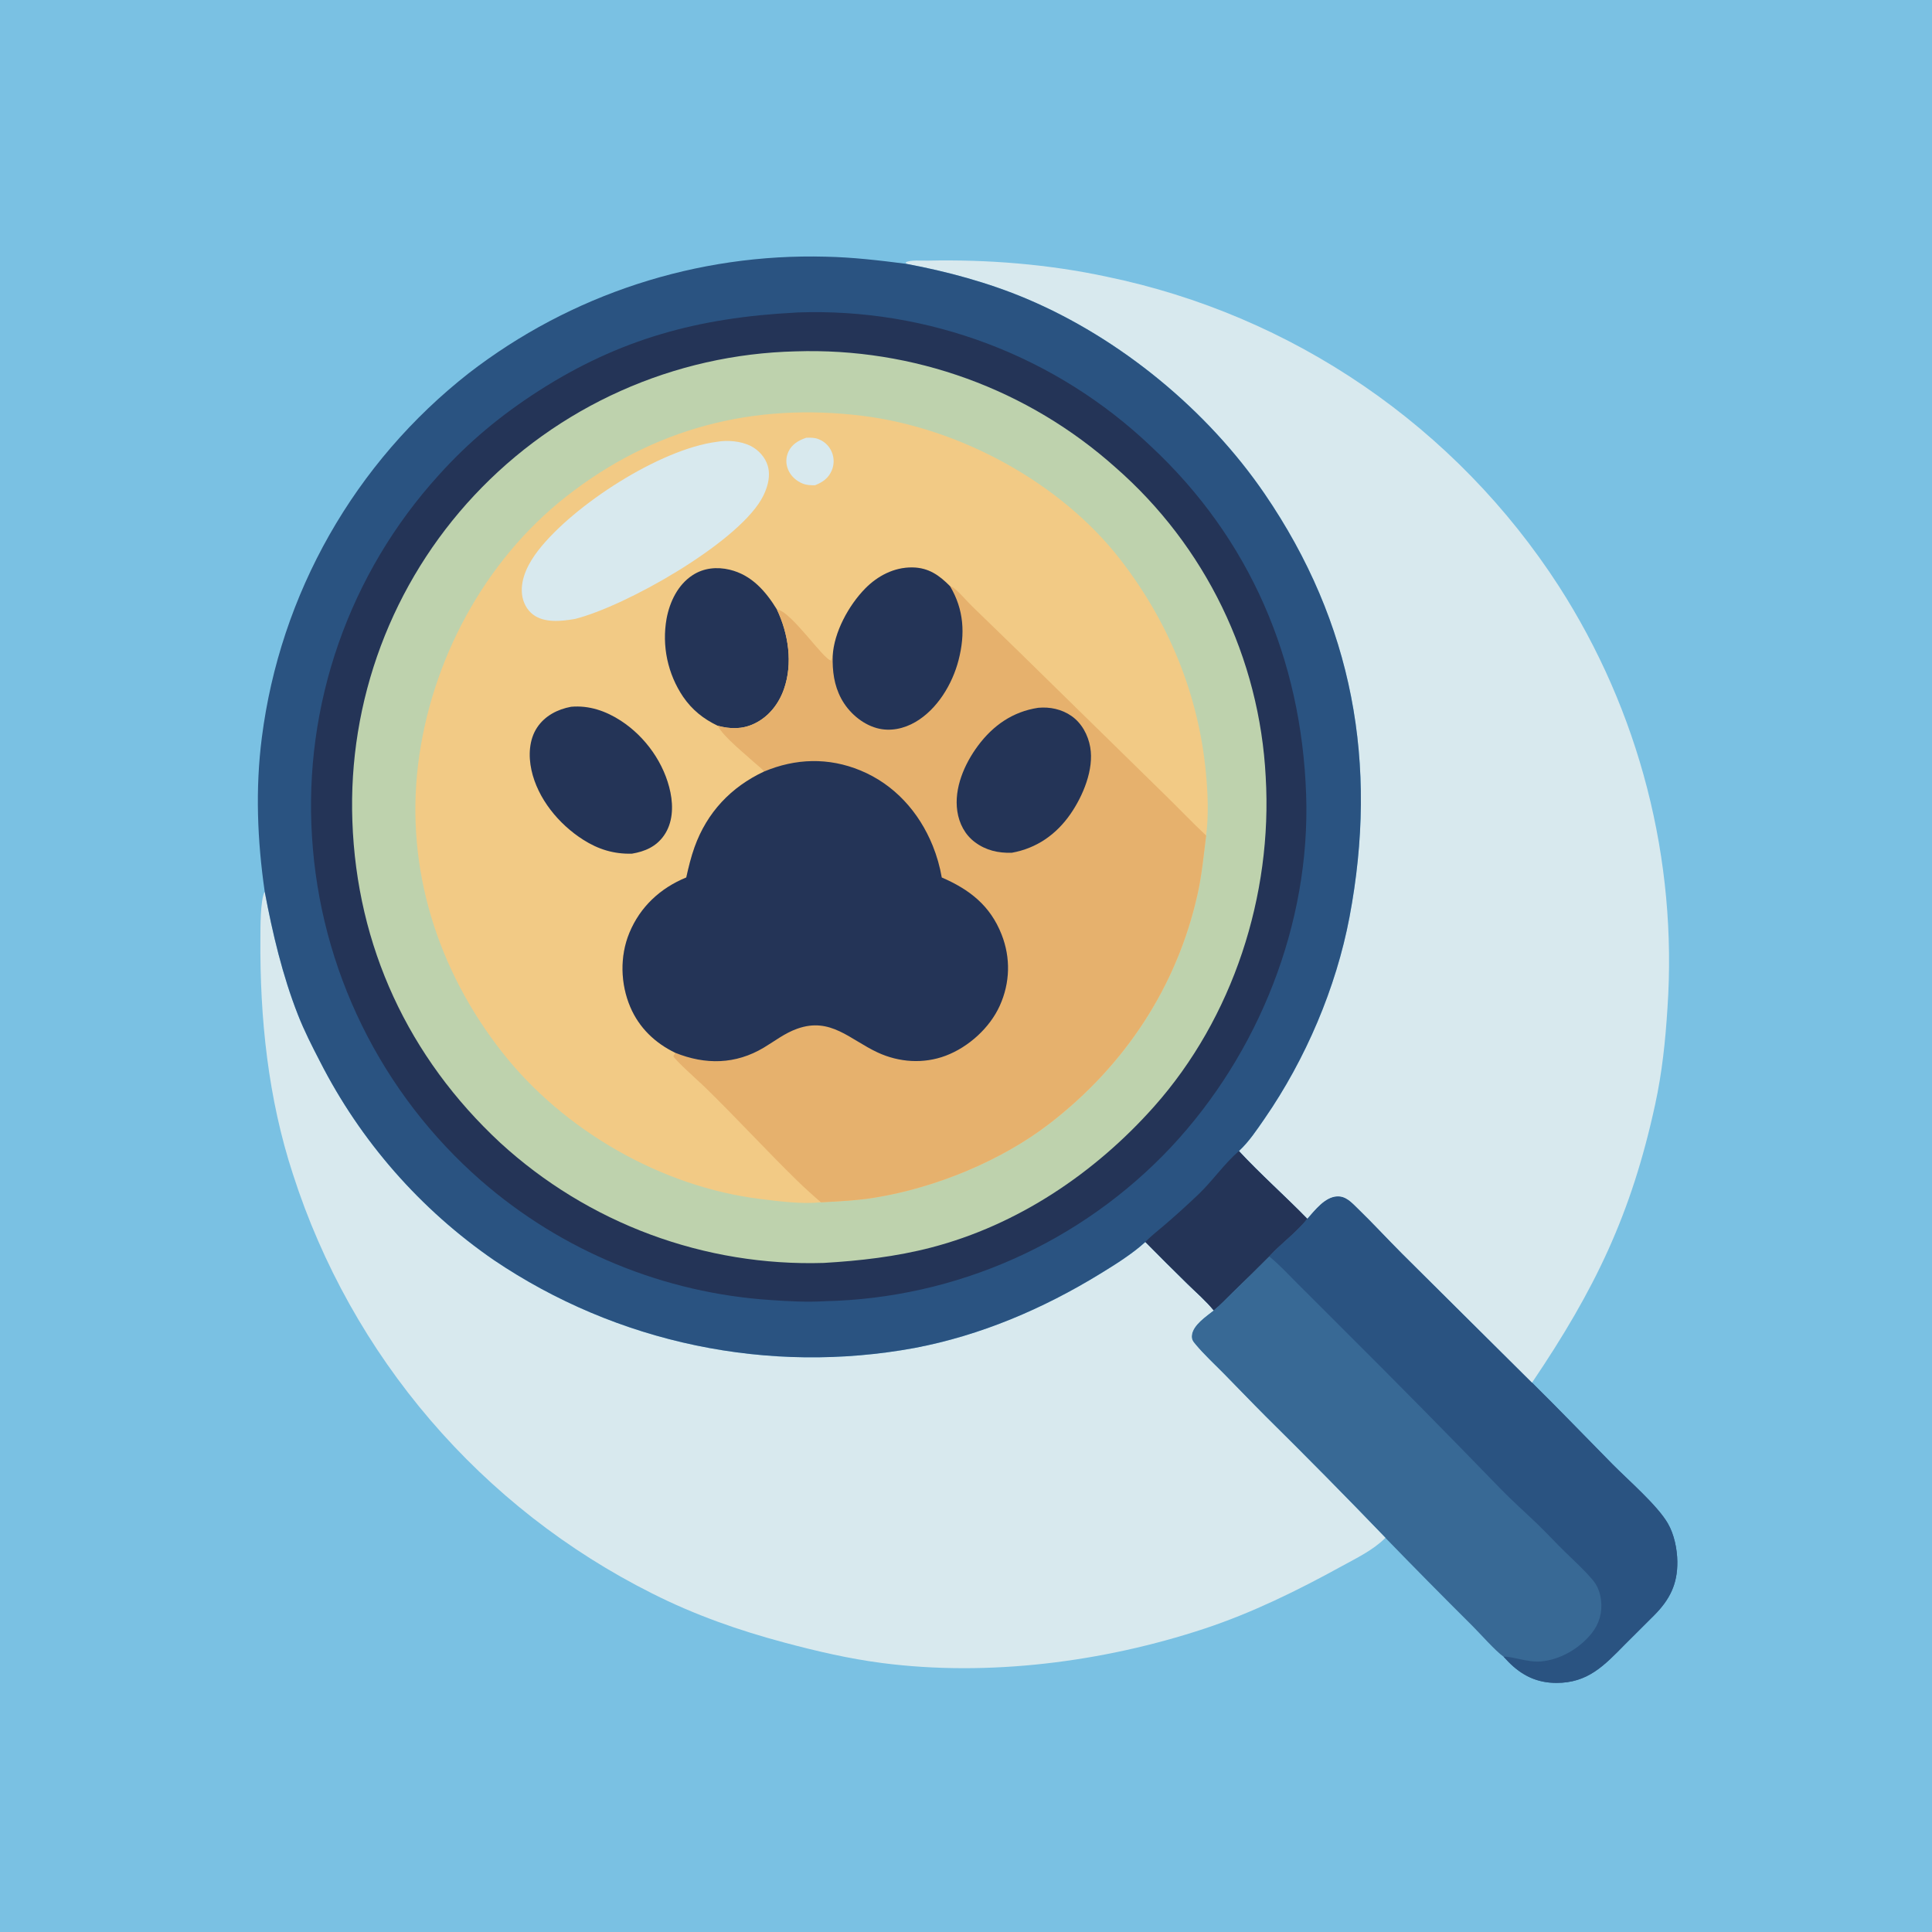 <?xml version="1.0" encoding="utf-8" ?>
<svg xmlns="http://www.w3.org/2000/svg" xmlns:xlink="http://www.w3.org/1999/xlink" width="1024" height="1024">
	<path fill="#7AC1E3" d="M0 0L1024 0L1024 1024L0 1024L0 0Z"/>
	<path fill="#386995" d="M692.857 645.968C696.911 641.456 702.158 634.43 708.685 634.107C713.411 633.874 716.456 637.403 719.597 640.446C727.657 648.256 735.29 656.547 743.217 664.5L812.011 732.828C826.413 747.05 840.398 761.622 854.615 776.021C863.107 784.621 878.315 797.716 883.952 807.356C887.344 813.156 888.959 821.07 889.028 827.745C889.152 839.596 885.016 847.81 876.786 856.099L861.109 871.733C850.155 882.875 841.573 891.985 824.951 891.98C814.673 891.977 806.635 888.086 799.506 880.819Q798.203 879.486 796.94 878.115C792.531 874.974 784.52 865.85 780.278 861.625Q757.073 838.565 734.301 815.078Q702.928 782.483 670.75 750.684C663.233 743.163 655.898 735.485 648.441 727.909C643.536 722.926 638.244 718.065 633.76 712.713C632.309 710.982 631.441 709.947 631.724 707.606C632.375 702.213 639.332 697.693 643.29 694.52C646.729 691.737 649.871 688.317 653.054 685.236Q662.985 675.697 672.696 665.934C678.925 658.996 687.189 653.267 692.857 645.968Z"/>
	<path fill="#2A5381" d="M692.857 645.968C696.911 641.456 702.158 634.43 708.685 634.107C713.411 633.874 716.456 637.403 719.597 640.446C727.657 648.256 735.29 656.547 743.217 664.5L812.011 732.828C826.413 747.05 840.398 761.622 854.615 776.021C863.107 784.621 878.315 797.716 883.952 807.356C887.344 813.156 888.959 821.07 889.028 827.745C889.152 839.596 885.016 847.81 876.786 856.099L861.109 871.733C850.155 882.875 841.573 891.985 824.951 891.98C814.673 891.977 806.635 888.086 799.506 880.819Q798.203 879.486 796.94 878.115C800.837 877.667 809.682 881.181 816.502 880.621C826.865 879.769 836.972 873.857 843.486 865.839C847.643 860.722 849.384 854.584 848.568 848.039C848.084 844.161 846.836 840.655 844.329 837.628C839.776 832.132 834.419 827.382 829.339 822.393C824.389 817.532 819.677 812.413 814.682 807.605C808.253 801.414 801.609 795.566 795.379 789.152Q752.995 745.397 709.818 702.423L687.385 680.019C682.623 675.254 677.955 670.15 672.696 665.934C678.925 658.996 687.189 653.267 692.857 645.968Z"/>
	<path fill="#D8E9EE" d="M480.348 139.835L480.084 139.055C482.237 137.665 488.926 138.207 491.705 138.144C523.299 137.437 555.816 140.026 586.737 146.69Q591.296 147.633 595.831 148.688Q600.365 149.743 604.872 150.911Q609.379 152.078 613.855 153.357Q618.332 154.636 622.775 156.025Q627.219 157.414 631.626 158.913Q636.034 160.412 640.403 162.019Q644.773 163.627 649.101 165.342Q653.429 167.058 657.713 168.88Q661.997 170.702 666.235 172.63Q670.473 174.557 674.661 176.589Q678.85 178.621 682.987 180.757Q687.124 182.892 691.207 185.129Q695.29 187.366 699.316 189.703Q703.342 192.041 707.309 194.478Q711.276 196.914 715.182 199.448Q719.087 201.982 722.929 204.612Q726.77 207.243 730.546 209.967Q734.321 212.691 738.027 215.509Q741.734 218.326 745.369 221.234Q749.005 224.142 752.567 227.139Q756.13 230.137 759.617 233.221Q763.104 236.306 766.513 239.476Q769.923 242.646 773.253 245.899Q776.583 249.153 779.831 252.488Q783.08 255.823 786.244 259.238Q789.409 262.652 792.488 266.144Q795.567 269.636 798.559 273.203Q801.551 276.77 804.453 280.41Q807.355 284.051 810.167 287.761Q812.978 291.472 815.696 295.252Q818.415 299.031 821.039 302.877Q823.663 306.723 826.191 310.632Q828.178 313.72 830.104 316.847Q832.029 319.974 833.891 323.138Q835.754 326.303 837.552 329.505Q839.351 332.706 841.085 335.943Q842.82 339.179 844.489 342.45Q846.158 345.721 847.762 349.024Q849.365 352.328 850.903 355.662Q852.44 358.997 853.91 362.362Q855.38 365.727 856.783 369.121Q858.186 372.514 859.52 375.935Q860.855 379.356 862.121 382.803Q863.386 386.25 864.583 389.722Q865.78 393.194 866.907 396.688Q868.034 400.183 869.091 403.7Q870.148 407.216 871.134 410.754Q872.121 414.291 873.036 417.847Q873.952 421.403 874.796 424.977Q875.64 428.55 876.413 432.14Q877.186 435.73 877.886 439.335Q878.587 442.939 879.216 446.557Q879.844 450.175 880.4 453.805Q880.956 457.435 881.44 461.075Q881.923 464.715 882.333 468.364Q882.744 472.013 883.081 475.67Q883.419 479.326 883.683 482.989Q883.948 486.651 884.139 490.318Q884.329 493.985 884.447 497.656Q884.565 501.326 884.609 504.998Q884.653 508.669 884.624 512.341Q884.595 516.013 884.493 519.684Q884.39 523.355 884.214 527.023Q884.038 530.69 883.789 534.354C882.696 551.716 880.974 568.296 877.283 585.313C864.63 643.646 845.395 683.404 812.011 732.828L743.217 664.5C735.29 656.547 727.657 648.256 719.597 640.446C716.456 637.403 713.411 633.874 708.685 634.107C702.158 634.43 696.911 641.456 692.857 645.968C681.013 633.82 668.175 622.511 656.644 610.087C661.963 605.18 666.256 598.687 670.363 592.737C691.974 561.428 708.154 523.592 715.241 486.165C730.625 404.92 717.129 330.295 670.281 261.74C639.912 217.299 593.678 179.271 544.064 158.327C523.781 149.765 501.963 143.879 480.348 139.835Z"/>
	<path fill="#D8E9EE" d="M140.297 472.548C144.478 494.705 149.686 516.907 157.949 537.945C161.27 546.401 165.395 554.517 169.578 562.572Q171.583 566.512 173.709 570.388Q175.836 574.264 178.082 578.071Q180.327 581.879 182.69 585.616Q185.053 589.352 187.531 593.013Q190.009 596.674 192.599 600.257Q195.189 603.839 197.89 607.339Q200.59 610.84 203.398 614.254Q206.205 617.669 209.118 620.995Q212.03 624.321 215.044 627.555Q218.059 630.789 221.172 633.927Q224.285 637.066 227.494 640.107Q230.703 643.147 234.005 646.087Q237.307 649.026 240.699 651.862Q244.091 654.697 247.569 657.426Q251.047 660.154 254.608 662.774Q258.169 665.393 261.81 667.901Q264.835 669.942 267.908 671.909Q270.981 673.876 274.101 675.768Q277.221 677.66 280.386 679.476Q283.551 681.292 286.759 683.031Q289.967 684.769 293.216 686.43Q296.465 688.09 299.754 689.671Q303.042 691.253 306.368 692.754Q309.694 694.255 313.055 695.675Q316.416 697.095 319.81 698.433Q323.205 699.772 326.631 701.027Q330.057 702.283 333.512 703.455Q336.968 704.627 340.451 705.716Q343.933 706.804 347.442 707.807Q350.95 708.811 354.481 709.729Q358.013 710.647 361.565 711.48Q365.118 712.312 368.69 713.058Q372.261 713.804 375.85 714.464Q379.439 715.123 383.043 715.695Q386.646 716.268 390.263 716.752Q393.879 717.237 397.507 717.634Q401.134 718.031 404.77 718.34Q408.405 718.649 412.047 718.87Q415.69 719.091 419.336 719.224Q422.982 719.356 426.631 719.4Q430.28 719.444 433.928 719.4Q437.577 719.356 441.223 719.223Q444.87 719.091 448.512 718.87Q452.154 718.649 455.79 718.34Q459.425 718.031 463.053 717.634Q466.68 717.237 470.296 716.752Q473.913 716.267 477.517 715.695Q481.12 715.122 484.709 714.463C519.77 707.826 552.828 693.702 583.152 675.104C591.172 670.185 600.122 664.607 607.076 658.258Q618.185 669.515 629.478 680.588C634.085 685.11 639.225 689.506 643.29 694.52C639.332 697.693 632.375 702.213 631.724 707.606C631.441 709.947 632.309 710.982 633.76 712.713C638.244 718.065 643.536 722.926 648.441 727.909C655.898 735.485 663.233 743.163 670.75 750.684Q702.928 782.484 734.301 815.078C727.838 821.606 718.999 825.799 711.025 830.186C687.697 843.018 663.61 854.88 638.28 863.249C584.58 880.992 523.73 888.755 467.397 881.424C449.867 879.143 432.878 875.175 415.831 870.624C391.486 864.124 368.21 855.947 345.683 844.577Q341.486 842.473 337.343 840.266Q333.2 838.059 329.113 835.749Q325.026 833.44 320.997 831.029Q316.969 828.619 313.002 826.109Q309.034 823.599 305.131 820.992Q301.227 818.384 297.389 815.68Q293.552 812.976 289.782 810.178Q286.013 807.38 282.314 804.489Q278.616 801.598 274.99 798.616Q271.364 795.634 267.814 792.563Q264.263 789.491 260.79 786.333Q257.317 783.174 253.924 779.93Q250.53 776.687 247.218 773.36Q243.906 770.032 240.678 766.624Q237.45 763.216 234.307 759.728Q231.165 756.241 228.11 752.676Q225.055 749.112 222.09 745.472Q219.124 741.833 216.25 738.121Q213.376 734.409 210.595 730.627Q207.814 726.845 205.128 722.995Q202.442 719.145 199.853 715.229Q197.263 711.313 194.771 707.335Q192.28 703.356 189.888 699.316Q187.496 695.277 185.205 691.179Q182.915 687.082 180.726 682.929Q178.538 678.775 176.454 674.569Q174.369 670.363 172.39 666.106Q170.411 661.849 168.538 657.544Q166.665 653.24 164.899 648.89Q163.134 644.54 161.477 640.147Q159.821 635.755 158.274 631.323Q156.726 626.89 155.29 622.421C142.079 582.105 137.712 539.738 138.015 497.502C138.056 491.803 137.868 477.339 140.297 472.548Z"/>
	<path fill="#2A5381" d="M140.297 472.548C136.381 445.409 135.276 418.137 138.787 390.879Q139.238 387.349 139.775 383.83Q140.312 380.312 140.934 376.807Q141.556 373.303 142.263 369.815Q142.971 366.327 143.763 362.857Q144.555 359.387 145.431 355.937Q146.308 352.488 147.268 349.061Q148.228 345.633 149.271 342.231Q150.314 338.828 151.44 335.451Q152.565 332.075 153.773 328.727Q154.98 325.379 156.269 322.061Q157.558 318.744 158.927 315.458Q160.296 312.173 161.745 308.922Q163.193 305.671 164.721 302.456Q166.248 299.242 167.853 296.065Q169.458 292.888 171.14 289.752Q172.822 286.615 174.58 283.52Q176.338 280.426 178.171 277.375Q180.003 274.323 181.91 271.318Q183.816 268.312 185.795 265.354Q187.774 262.396 189.825 259.487Q191.875 256.578 193.996 253.719Q196.116 250.861 198.306 248.055Q200.495 245.249 202.753 242.497Q205.01 239.745 207.333 237.049Q209.657 234.353 212.045 231.715Q214.434 229.076 216.886 226.496Q219.338 223.917 221.852 221.397Q224.366 218.878 226.941 216.421Q229.515 213.963 232.149 211.569Q234.783 209.175 237.474 206.846Q240.165 204.517 242.912 202.254Q245.66 199.991 248.461 197.796Q250.97 195.856 253.52 193.971Q256.07 192.086 258.66 190.255Q261.25 188.425 263.878 186.651Q266.506 184.876 269.172 183.158Q271.838 181.44 274.54 179.78Q277.242 178.12 279.979 176.518Q282.715 174.916 285.486 173.373Q288.257 171.829 291.059 170.346Q293.862 168.862 296.696 167.439Q299.531 166.016 302.394 164.654Q305.258 163.292 308.151 161.992Q311.043 160.691 313.963 159.453Q316.882 158.215 319.828 157.039Q322.773 155.864 325.743 154.752Q328.713 153.639 331.706 152.591Q334.699 151.543 337.714 150.559Q340.729 149.575 343.764 148.656Q346.799 147.737 349.853 146.883Q352.907 146.029 355.979 145.24Q359.051 144.452 362.139 143.729Q365.226 143.007 368.329 142.351Q371.432 141.695 374.548 141.105Q377.664 140.515 380.792 139.993Q383.92 139.47 387.058 139.014Q390.196 138.559 393.344 138.17Q396.491 137.782 399.646 137.461Q402.801 137.14 405.962 136.887Q409.124 136.634 412.289 136.448Q415.455 136.263 418.624 136.145Q421.794 136.027 424.964 135.978Q428.135 135.928 431.307 135.946Q434.478 135.964 437.648 136.05C451.978 136.342 466.147 138.021 480.348 139.835C501.963 143.879 523.781 149.765 544.064 158.327C593.678 179.271 639.912 217.299 670.281 261.74C717.129 330.295 730.625 404.92 715.241 486.165C708.154 523.592 691.974 561.428 670.363 592.737C666.256 598.687 661.963 605.18 656.644 610.087C668.175 622.511 681.013 633.82 692.857 645.968C687.189 653.267 678.925 658.996 672.696 665.934Q662.985 675.697 653.054 685.236C649.871 688.317 646.729 691.737 643.29 694.52C639.225 689.506 634.085 685.11 629.478 680.588Q618.185 669.515 607.076 658.258C600.122 664.607 591.172 670.185 583.152 675.104C552.828 693.702 519.77 707.826 484.709 714.463Q481.12 715.122 477.517 715.695Q473.913 716.267 470.296 716.752Q466.68 717.237 463.053 717.634Q459.425 718.031 455.79 718.34Q452.154 718.649 448.512 718.87Q444.87 719.091 441.223 719.223Q437.577 719.356 433.928 719.4Q430.28 719.444 426.631 719.4Q422.982 719.356 419.336 719.224Q415.69 719.091 412.047 718.87Q408.405 718.649 404.77 718.34Q401.134 718.031 397.507 717.634Q393.879 717.237 390.263 716.752Q386.646 716.268 383.043 715.695Q379.439 715.123 375.85 714.464Q372.261 713.804 368.69 713.058Q365.118 712.312 361.565 711.48Q358.013 710.647 354.481 709.729Q350.95 708.811 347.442 707.807Q343.933 706.804 340.451 705.716Q336.968 704.627 333.512 703.455Q330.057 702.283 326.631 701.027Q323.205 699.772 319.81 698.433Q316.416 697.095 313.055 695.675Q309.694 694.255 306.368 692.754Q303.042 691.253 299.754 689.671Q296.465 688.09 293.216 686.43Q289.967 684.769 286.759 683.031Q283.551 681.292 280.386 679.476Q277.221 677.66 274.101 675.768Q270.981 673.876 267.908 671.909Q264.835 669.942 261.81 667.901Q258.169 665.393 254.608 662.774Q251.047 660.154 247.569 657.426Q244.091 654.697 240.699 651.861Q237.307 649.026 234.005 646.087Q230.703 643.147 227.494 640.107Q224.285 637.066 221.172 633.927Q218.059 630.789 215.044 627.555Q212.03 624.321 209.118 620.995Q206.205 617.669 203.398 614.254Q200.59 610.84 197.89 607.339Q195.189 603.839 192.599 600.257Q190.009 596.674 187.531 593.013Q185.053 589.352 182.69 585.616Q180.327 581.879 178.082 578.071Q175.836 574.264 173.709 570.388Q171.583 566.512 169.578 562.572C165.395 554.517 161.27 546.401 157.949 537.945C149.686 516.907 144.478 494.705 140.297 472.548Z"/>
	<path fill="#243457" d="M607.076 658.258C610.108 655.022 613.929 652.166 617.284 649.255Q626.732 641.144 635.721 632.526C642.98 625.456 649.04 616.667 656.644 610.087C668.175 622.511 681.013 633.82 692.857 645.968C687.189 653.267 678.925 658.996 672.696 665.934Q662.985 675.697 653.054 685.236C649.871 688.317 646.729 691.737 643.29 694.52C639.225 689.506 634.085 685.11 629.478 680.588Q618.185 669.515 607.076 658.258Z"/>
	<path fill="#243457" d="M421.142 165.714C421.677 165.665 422.212 165.622 422.748 165.601Q425.957 165.485 429.167 165.45Q432.378 165.414 435.588 165.458Q438.799 165.502 442.007 165.626Q445.215 165.75 448.42 165.954Q451.624 166.157 454.822 166.441Q458.02 166.724 461.211 167.087Q464.401 167.449 467.581 167.891Q470.761 168.333 473.929 168.854Q477.098 169.375 480.252 169.974Q483.406 170.574 486.545 171.252Q489.683 171.929 492.804 172.685Q495.924 173.441 499.025 174.273Q502.126 175.106 505.205 176.016Q508.284 176.926 511.34 177.912Q514.395 178.898 517.425 179.96Q520.456 181.021 523.458 182.158Q526.461 183.295 529.435 184.506Q532.408 185.717 535.351 187.002Q538.293 188.286 541.203 189.644Q544.113 191.001 546.988 192.43Q549.863 193.86 552.702 195.36Q555.54 196.86 558.341 198.431Q561.141 200.001 563.902 201.641Q566.662 203.281 569.381 204.988Q572.1 206.696 574.776 208.471Q577.451 210.246 580.082 212.087Q582.712 213.927 585.297 215.833Q587.881 217.739 590.416 219.708Q592.952 221.677 595.438 223.709Q597.925 225.741 600.359 227.834Q602.794 229.927 605.176 232.08Q607.558 234.233 609.886 236.444C662.553 285.529 689.797 349.556 692.28 421.127C694.65 489.47 667.139 558.392 620.606 608.071Q618.4 610.413 616.136 612.7Q613.872 614.987 611.553 617.217Q609.233 619.447 606.859 621.619Q604.485 623.79 602.058 625.903Q599.631 628.015 597.152 630.067Q594.673 632.118 592.144 634.108Q589.615 636.097 587.038 638.024Q584.461 639.95 581.837 641.812Q579.212 643.674 576.543 645.47Q573.873 647.267 571.16 648.996Q568.447 650.726 565.692 652.388Q562.936 654.05 560.141 655.643Q557.345 657.236 554.511 658.76Q551.677 660.283 548.806 661.736Q545.935 663.189 543.029 664.57Q540.122 665.951 537.183 667.26Q534.244 668.569 531.273 669.804Q528.302 671.04 525.301 672.201Q522.3 673.363 519.272 674.45Q516.243 675.537 513.189 676.548Q510.134 677.56 507.056 678.496Q503.977 679.431 500.876 680.29Q497.775 681.149 494.654 681.932Q491.533 682.714 488.393 683.418Q485.254 684.122 482.097 684.749Q478.941 685.375 475.771 685.923Q472.6 686.472 469.417 686.941Q466.234 687.41 463.04 687.801Q459.846 688.191 456.643 688.502Q453.441 688.814 450.231 689.045Q447.022 689.277 443.808 689.429Q440.594 689.581 437.377 689.654C437.287 689.66 437.198 689.667 437.109 689.673C427.584 690.226 418.054 689.715 408.549 689.051Q405.913 688.879 403.28 688.653Q400.648 688.428 398.021 688.148Q395.394 687.869 392.773 687.536Q390.152 687.204 387.538 686.818Q384.925 686.432 382.32 685.993Q379.714 685.554 377.119 685.062Q374.523 684.57 371.938 684.025Q369.353 683.48 366.779 682.883Q364.206 682.286 361.645 681.636Q359.084 680.987 356.537 680.285Q353.99 679.584 351.457 678.831Q348.925 678.077 346.409 677.273Q343.892 676.468 341.393 675.612Q338.893 674.757 336.412 673.85Q333.93 672.944 331.467 671.987Q329.005 671.03 326.562 670.024Q324.12 669.017 321.698 667.961Q319.276 666.905 316.877 665.799Q314.477 664.694 312.1 663.54Q309.724 662.386 307.371 661.184Q305.018 659.982 302.691 658.733Q300.363 657.483 298.061 656.186Q295.76 654.889 293.485 653.546Q291.21 652.203 288.963 650.813Q286.716 649.424 284.497 647.989Q282.279 646.554 280.09 645.074Q277.902 643.595 275.744 642.071Q273.586 640.547 271.459 638.979Q269.332 637.411 267.238 635.801Q265.144 634.19 263.083 632.537Q261.022 630.884 258.995 629.19Q256.968 627.495 254.976 625.76Q252.524 623.618 250.126 621.417Q247.728 619.215 245.385 616.955Q243.042 614.695 240.755 612.377Q238.469 610.06 236.241 607.686Q234.012 605.313 231.843 602.885Q229.674 600.458 227.566 597.977Q225.457 595.496 223.411 592.964Q221.364 590.432 219.381 587.851Q217.398 585.269 215.479 582.639Q213.56 580.009 211.707 577.333Q209.854 574.656 208.068 571.934Q206.281 569.213 204.562 566.448Q202.844 563.683 201.194 560.876Q199.544 558.07 197.965 555.223Q196.385 552.377 194.876 549.492Q193.367 546.607 191.929 543.686Q190.492 540.765 189.128 537.809Q187.763 534.854 186.472 531.865Q185.181 528.876 183.964 525.857Q182.747 522.837 181.605 519.789Q180.464 516.74 179.398 513.664Q178.331 510.588 177.342 507.486Q176.352 504.385 175.439 501.26Q174.527 498.135 173.691 494.988Q172.856 491.842 172.099 488.675Q171.342 485.509 170.663 482.325Q169.984 479.141 169.385 475.941Q168.785 472.742 168.265 469.528Q167.744 466.314 167.303 463.089Q166.862 459.863 166.501 456.628Q166.14 453.392 165.86 450.149Q165.579 446.905 165.378 443.656Q165.169 440.4 165.041 437.14Q164.914 433.88 164.868 430.618Q164.822 427.356 164.858 424.093Q164.894 420.831 165.011 417.571Q165.129 414.31 165.328 411.054Q165.528 407.797 165.808 404.547Q166.089 401.297 166.451 398.054Q166.814 394.812 167.257 391.58Q167.7 388.347 168.224 385.127Q168.748 381.907 169.353 378.701Q169.958 375.495 170.643 372.305Q171.327 369.115 172.092 365.944Q172.856 362.772 173.7 359.621Q174.544 356.469 175.466 353.34Q176.389 350.21 177.389 347.105Q178.39 344 179.468 340.92Q180.546 337.841 181.701 334.79Q182.856 331.739 184.087 328.717Q185.318 325.696 186.624 322.706Q187.93 319.717 189.311 316.761Q190.692 313.805 192.146 310.884Q193.6 307.964 195.128 305.081Q196.655 302.198 198.254 299.354Q199.852 296.51 201.522 293.707Q203.192 290.904 204.931 288.144Q206.67 285.384 208.478 282.668Q210.286 279.952 212.162 277.283Q214.037 274.613 215.979 271.991Q217.921 269.369 219.927 266.797Q221.934 264.225 224.005 261.704Q226.075 259.182 228.209 256.714Q230.342 254.245 232.536 251.831C248.355 234.243 265.481 220.042 285.372 207.258C328.447 179.574 370.285 168.371 421.142 165.714Z"/>
	<path fill="#BED2AD" d="M421.753 186.226Q424.639 186.131 427.527 186.104Q430.414 186.078 433.302 186.121Q436.189 186.163 439.075 186.274Q441.96 186.385 444.842 186.565Q447.724 186.745 450.601 186.994Q453.478 187.243 456.349 187.56Q459.219 187.877 462.081 188.262Q464.943 188.648 467.794 189.101Q470.646 189.554 473.487 190.076Q476.327 190.597 479.154 191.186Q481.981 191.775 484.793 192.431Q487.605 193.087 490.401 193.81Q493.197 194.533 495.974 195.322Q498.752 196.111 501.51 196.966Q504.268 197.822 507.005 198.742Q509.742 199.663 512.457 200.649Q515.171 201.634 517.861 202.684Q520.551 203.734 523.215 204.848Q525.88 205.962 528.516 207.139Q531.153 208.316 533.761 209.556Q536.37 210.795 538.947 212.097Q541.525 213.398 544.071 214.761Q546.617 216.123 549.13 217.546Q551.643 218.968 554.122 220.451Q556.6 221.933 559.042 223.473Q561.484 225.014 563.889 226.613Q566.294 228.211 568.66 229.867Q571.026 231.522 573.352 233.234Q575.678 234.945 577.963 236.711Q580.247 238.477 582.489 240.298Q584.731 242.118 586.929 243.991Q589.126 245.864 591.279 247.789Q593.481 249.715 595.634 251.696Q597.787 253.676 599.89 255.71Q601.993 257.744 604.044 259.829Q606.096 261.915 608.094 264.051Q610.093 266.188 612.037 268.374Q613.982 270.559 615.871 272.793Q617.76 275.027 619.593 277.307Q621.426 279.587 623.201 281.913Q624.976 284.238 626.692 286.607Q628.408 288.976 630.065 291.388Q631.721 293.799 633.317 296.251Q634.913 298.703 636.447 301.194Q637.98 303.685 639.451 306.214Q640.922 308.743 642.33 311.307Q643.737 313.872 645.08 316.471Q646.422 319.071 647.7 321.703Q648.977 324.334 650.188 326.997Q651.399 329.661 652.543 332.353Q653.687 335.046 654.763 337.766Q655.839 340.486 656.847 343.233Q657.855 345.979 658.794 348.75Q659.733 351.521 660.602 354.314Q661.471 357.107 662.27 359.922Q663.069 362.736 663.797 365.569Q664.526 368.403 665.183 371.253Q665.84 374.104 666.426 376.97Q667.012 379.836 667.526 382.716Q668.039 385.596 668.481 388.488Q668.923 391.38 669.292 394.283Q669.661 397.185 669.957 400.095Q670.254 403.005 670.477 405.922Q670.701 408.839 670.851 411.761C674.538 474.473 653.539 539.464 611.62 586.571C580.309 621.758 539.421 649.297 493.529 661.223C474.887 666.067 455.773 668.261 436.589 669.377Q433.66 669.466 430.731 669.485Q427.801 669.503 424.871 669.451Q421.942 669.399 419.015 669.276Q416.087 669.153 413.164 668.959Q410.24 668.766 407.322 668.502Q404.404 668.238 401.494 667.904Q398.583 667.569 395.681 667.165Q392.779 666.76 389.888 666.286Q386.997 665.812 384.118 665.268Q381.239 664.724 378.374 664.111Q375.509 663.498 372.659 662.815Q369.81 662.133 366.978 661.383Q364.146 660.632 361.333 659.813Q358.52 658.994 355.727 658.108Q352.934 657.221 350.164 656.268Q347.394 655.314 344.647 654.294Q341.901 653.274 339.179 652.188Q336.458 651.102 333.764 649.95Q331.07 648.799 328.404 647.583Q325.739 646.367 323.103 645.087Q320.468 643.807 317.864 642.463Q315.26 641.12 312.689 639.714Q310.119 638.309 307.583 636.842Q305.047 635.374 302.547 633.846Q300.047 632.318 297.585 630.73Q295.122 629.142 292.699 627.495Q290.276 625.849 287.893 624.144Q285.51 622.439 283.169 620.677Q280.828 618.915 278.531 617.097Q276.233 615.28 273.979 613.407Q271.726 611.534 269.519 609.608Q267.311 607.681 265.151 605.702C216.445 560.442 189.075 501.563 186.762 435.151Q186.655 432.197 186.621 429.242Q186.586 426.286 186.625 423.331Q186.664 420.376 186.775 417.422Q186.887 414.469 187.071 411.519Q187.255 408.569 187.512 405.624Q187.769 402.68 188.098 399.743Q188.428 396.805 188.829 393.877Q189.231 390.949 189.705 388.032Q190.178 385.114 190.724 382.209Q191.269 379.305 191.886 376.414Q192.503 373.523 193.191 370.649Q193.879 367.775 194.638 364.918Q195.397 362.061 196.225 359.224Q197.054 356.387 197.953 353.571Q198.851 350.756 199.819 347.963Q200.786 345.17 201.823 342.402Q202.859 339.634 203.963 336.892Q205.067 334.151 206.238 331.437Q207.41 328.723 208.648 326.04Q209.885 323.356 211.189 320.703Q212.493 318.05 213.861 315.431Q215.23 312.811 216.663 310.226Q218.096 307.641 219.592 305.092Q221.088 302.543 222.646 300.031Q224.205 297.52 225.825 295.048Q227.444 292.576 229.125 290.144Q230.805 287.713 232.545 285.323Q234.285 282.934 236.083 280.588Q237.881 278.242 239.736 275.942Q241.592 273.641 243.503 271.387Q245.415 269.132 247.381 266.926Q249.348 264.719 251.368 262.562Q253.414 260.374 255.515 258.238Q257.615 256.102 259.767 254.018Q261.92 251.935 264.123 249.906Q266.327 247.876 268.581 245.902Q270.834 243.929 273.136 242.011Q275.437 240.094 277.786 238.234Q280.135 236.375 282.529 234.574Q284.923 232.774 287.361 231.033Q289.799 229.292 292.28 227.613Q294.761 225.934 297.282 224.316Q299.804 222.699 302.365 221.145Q304.926 219.591 307.525 218.101Q310.123 216.611 312.759 215.186Q315.394 213.76 318.063 212.401Q320.733 211.042 323.435 209.75Q326.138 208.458 328.872 207.233Q331.606 206.008 334.369 204.851Q337.133 203.695 339.924 202.607Q342.715 201.52 345.533 200.502Q348.35 199.484 351.192 198.537Q354.034 197.589 356.898 196.713Q359.763 195.836 362.648 195.031Q365.534 194.226 368.439 193.492Q371.343 192.759 374.265 192.098Q377.187 191.438 380.124 190.849Q383.062 190.261 386.013 189.747Q388.964 189.232 391.927 188.79Q394.89 188.349 397.863 187.981Q400.836 187.614 403.817 187.32Q406.798 187.026 409.786 186.807Q412.774 186.587 415.766 186.442Q418.758 186.297 421.753 186.226Z"/>
	<path fill="#F2CA85" d="M435.139 637.245C425.023 638.302 413.262 636.744 403.183 635.515C350.645 629.109 298.705 599.195 266.059 557.59C231.992 514.173 214.93 460.62 221.567 405.494C228.177 350.599 256.584 297.224 300.311 262.996C346.319 226.983 399.207 213.203 457.182 220.406C508.539 226.787 562.072 255.607 593.925 296.733C619.426 329.657 635.217 368.026 639.16 409.586C640.19 420.445 640.66 432.025 639.281 442.85C637.975 453.232 637.023 463.608 634.745 473.841C623.782 523.099 596.099 564.789 556.264 595.53C530.579 615.351 495.578 629.609 463.645 634.762C454.169 636.291 444.709 636.758 435.139 637.245Z"/>
	<path fill="#D8E9EE" d="M427.291 232.032C429.611 231.936 431.748 231.911 433.938 232.791C437.192 234.098 439.652 236.538 440.951 239.794Q441.185 240.382 441.359 240.991Q441.532 241.6 441.644 242.223Q441.756 242.846 441.804 243.478Q441.853 244.109 441.838 244.742Q441.823 245.375 441.745 246.003Q441.666 246.631 441.525 247.248Q441.384 247.866 441.182 248.466Q440.979 249.065 440.718 249.642C438.895 253.655 435.928 255.616 431.963 257.21C429.829 257.227 427.668 257.156 425.652 256.392C422.121 255.055 419.131 252.338 417.682 248.831C416.389 245.704 416.491 242.351 417.938 239.295C419.788 235.388 423.356 233.352 427.291 232.032Z"/>
	<path fill="#243457" d="M302.678 374.607C312.186 373.75 321.131 376.847 329.032 381.977C342.138 390.487 352.232 404.674 355.354 420.035C356.908 427.682 356.555 436.185 351.952 442.785C347.8 448.739 341.827 451.314 334.915 452.471C325.343 452.7 317.173 450.218 309.102 445.082C296.184 436.862 284.969 423.289 281.668 408.111C280.047 400.662 280.362 392.077 284.7 385.57C288.835 379.369 295.527 375.931 302.678 374.607Z"/>
	<path fill="#243457" d="M380.42 384.674C372.797 381.012 366.887 376.312 362.061 369.302Q361.304 368.18 360.602 367.022Q359.9 365.865 359.254 364.675Q358.608 363.485 358.02 362.266Q357.432 361.046 356.903 359.8Q356.375 358.554 355.906 357.283Q355.438 356.013 355.031 354.722Q354.624 353.431 354.28 352.121Q353.935 350.812 353.654 349.488Q353.373 348.164 353.156 346.827Q352.938 345.491 352.786 344.146Q352.633 342.801 352.544 341.45Q352.456 340.099 352.433 338.745Q352.41 337.392 352.452 336.038Q352.493 334.685 352.6 333.336Q352.707 331.986 352.878 330.643Q353.049 329.3 353.285 327.967C354.955 318.999 359.261 309.938 367.122 304.83C373.024 300.995 380 300.341 386.742 301.952C398.315 304.716 405.813 313.307 411.785 323.058C417.884 335.899 420.313 351.607 415.492 365.302C412.725 373.162 407.384 379.964 399.767 383.577C393.398 386.598 387.082 386.454 380.42 384.674Z"/>
	<path fill="#D8E9EE" d="M379.864 234.186C385.549 233.16 392.667 233.758 397.839 236.345C402.001 238.427 405.612 242.379 406.928 246.889C408.688 252.918 406.483 259.699 403.376 264.935C389.39 288.509 331.938 321.147 304.889 328.022C304.721 328.053 304.553 328.087 304.385 328.116C297.411 329.297 288.56 330.264 282.544 325.746C279.155 323.201 277.117 319.069 276.666 314.898C275.756 306.491 280.324 298.09 285.315 291.678C304.053 267.607 349.776 238.064 379.864 234.186Z"/>
	<path fill="#E6B16D" d="M441.349 347.723C442.002 335.121 449.857 320.806 458.565 311.936C465.178 305.199 473.972 300.613 483.571 300.753C492.187 300.878 497.77 304.867 503.548 310.698C504.275 310.948 504.85 311.126 505.467 311.605C508.867 314.245 511.969 318.146 515.077 321.171L539.778 345.153L617.262 421.093C624.666 428.281 631.744 435.799 639.281 442.85C637.975 453.232 637.023 463.608 634.745 473.841C623.782 523.099 596.099 564.789 556.264 595.53C530.579 615.351 495.578 629.609 463.645 634.762C454.169 636.291 444.709 636.758 435.139 637.245Q428.735 631.801 422.703 625.948C405.968 609.624 390.172 592.314 373.424 576.035C370.944 573.624 357.49 561.616 356.896 559.792L357.944 558.018C347.217 552.84 338.775 544.788 334.067 533.727C328.843 521.453 328.468 506.857 333.563 494.485C339.265 480.641 349.967 470.717 363.734 465.075C364.946 459.623 366.257 454.179 368.153 448.918C374.756 430.59 387.417 417.162 404.945 408.94C403.859 407.349 401.912 406.053 400.476 404.73C395.283 399.946 383.353 390.487 380.42 384.674C387.082 386.454 393.398 386.598 399.767 383.577C407.384 379.964 412.725 373.162 415.492 365.302C420.313 351.607 417.884 335.899 411.785 323.058C419.116 323.588 436.937 350.326 440.552 350.056C440.869 349.269 441.113 348.534 441.349 347.723Z"/>
	<path fill="#243457" d="M550.261 375.146C556.493 374.564 562.768 375.894 567.95 379.52C573.368 383.313 576.721 389.607 577.847 396.044C579.906 407.806 573.987 421.876 567.401 431.398C559.824 442.35 549.351 449.648 536.248 451.984C529.093 452.189 522.631 450.743 516.802 446.425C511.441 442.453 508.367 436.48 507.396 429.962C505.576 417.752 511.188 404.895 518.328 395.277C526.362 384.455 536.843 377.17 550.261 375.146Z"/>
	<path fill="#243457" d="M441.349 347.723C442.002 335.121 449.857 320.806 458.565 311.936C465.178 305.199 473.972 300.613 483.571 300.753C492.187 300.878 497.77 304.867 503.548 310.698C510.912 323.102 511.643 335.924 508.073 349.821C504.802 362.556 496.812 375.888 485.23 382.659C479.056 386.268 471.717 387.859 464.713 385.912C456.727 383.693 449.68 377.438 445.823 370.191C442.066 363.132 441.129 355.616 441.349 347.723Z"/>
	<path fill="#243457" d="M404.945 408.94C421.672 401.9 439.168 401.383 456.049 408.353C474.017 415.771 487.122 430.373 494.359 448.238Q496.001 452.311 497.203 456.535Q498.406 460.759 499.155 465.086C513.887 471.444 524.867 479.987 530.884 495.353C535.725 507.714 535.38 520.856 529.928 532.987C524.63 544.777 513.339 554.969 501.294 559.529C489.51 563.989 476.526 563.103 465.179 557.834C450.409 550.974 440.232 538.93 422.547 545.243C415.865 547.629 410.78 551.708 404.797 555.284C389.866 564.207 373.882 564.44 357.944 558.018C347.217 552.84 338.775 544.788 334.067 533.727C328.843 521.453 328.468 506.857 333.563 494.485C339.265 480.641 349.967 470.717 363.734 465.075C364.946 459.623 366.257 454.179 368.153 448.918C374.756 430.59 387.417 417.162 404.945 408.94Z"/>
</svg>
